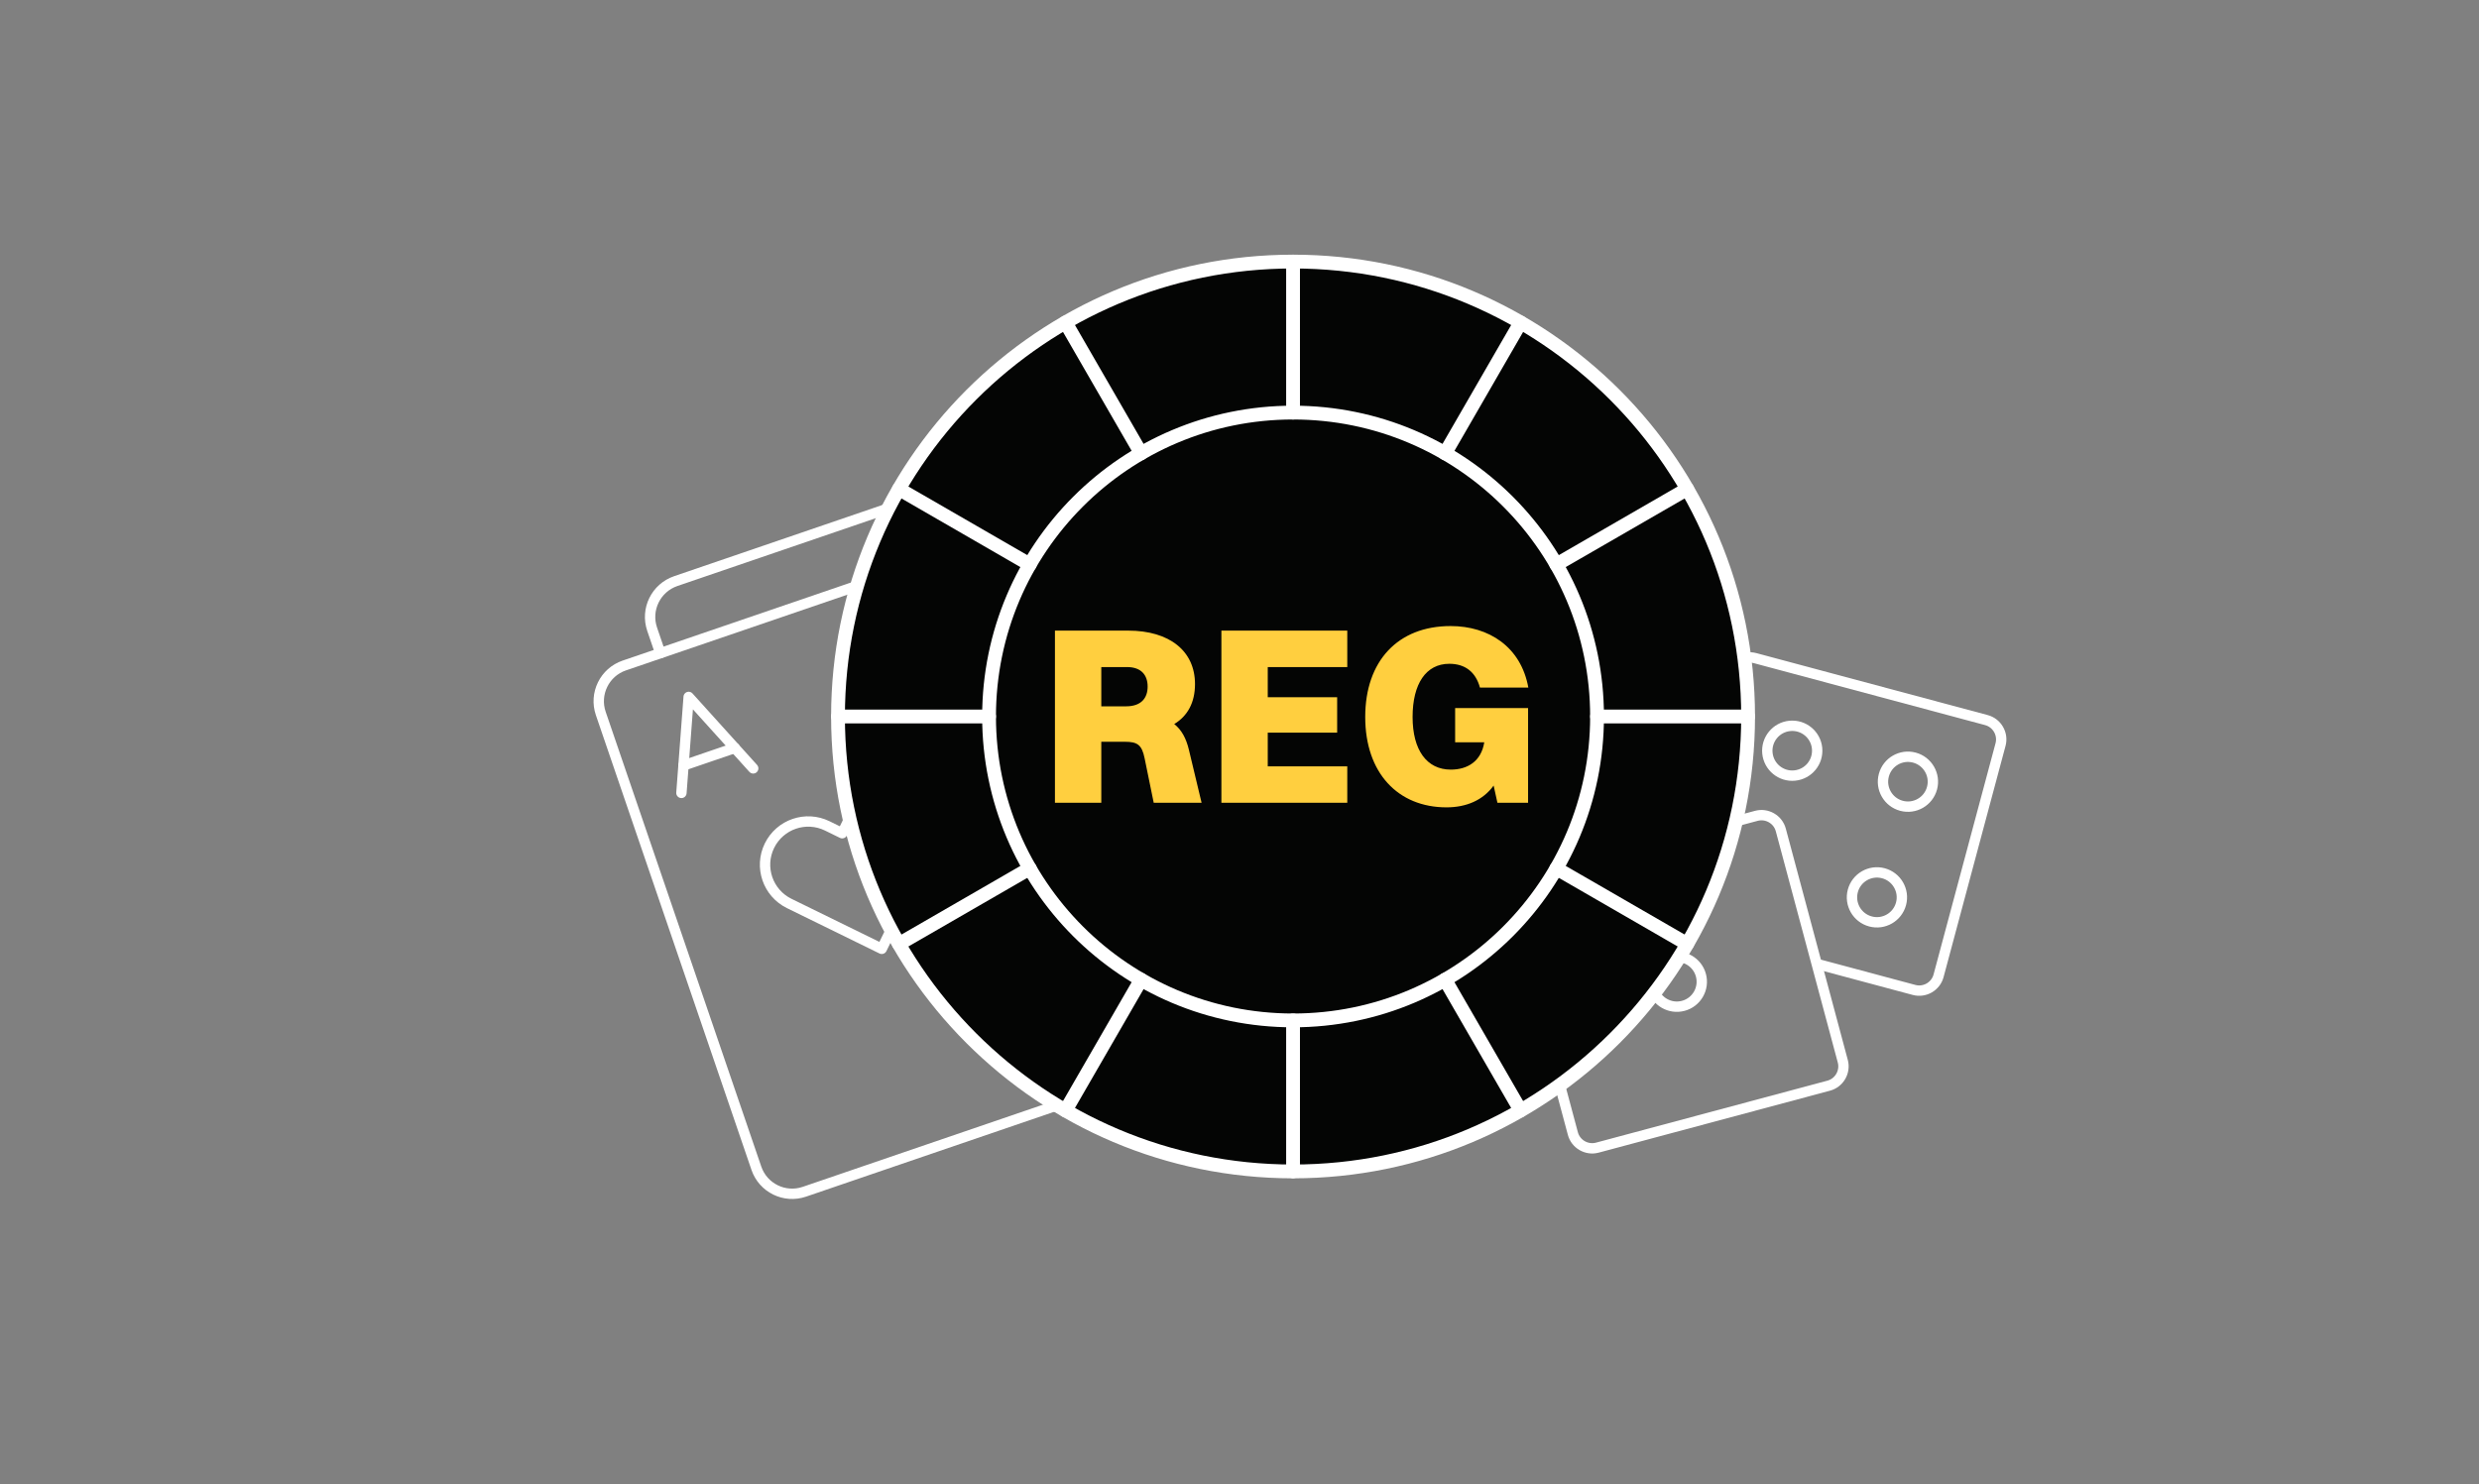 <?xml version="1.0" encoding="UTF-8"?>
<svg xmlns="http://www.w3.org/2000/svg" width="359" height="215" viewBox="0 0 359 215" fill="none">
  <rect x="0" y="0" width="359" height="215" fill="#808080" stroke="none"/>
  <g clip-path="url(#clip0_2421_12683)">
    <path d="M259.902 112.343C261.888 112.148 263.339 110.379 263.143 108.393C262.947 106.407 261.179 104.956 259.193 105.152C257.207 105.347 255.755 107.116 255.951 109.102C256.147 111.088 257.916 112.539 259.902 112.343Z" stroke="white" stroke-width="1.5" stroke-miterlimit="22.926" stroke-linecap="round" stroke-linejoin="round"></path>
    <path fill-rule="evenodd" clip-rule="evenodd" d="M277.235 109.746C279.162 110.262 280.306 112.244 279.79 114.171C279.273 116.099 277.292 117.242 275.364 116.726C273.437 116.21 272.293 114.228 272.81 112.301C273.326 110.373 275.307 109.229 277.235 109.746Z" stroke="white" stroke-width="1.5" stroke-miterlimit="22.926" stroke-linecap="round" stroke-linejoin="round"></path>
    <path fill-rule="evenodd" clip-rule="evenodd" d="M272.746 126.498C274.673 127.015 275.817 128.996 275.301 130.924C274.784 132.851 272.803 133.995 270.875 133.479C268.948 132.962 267.804 130.981 268.32 129.053C268.837 127.126 270.818 125.982 272.746 126.498Z" stroke="white" stroke-width="1.5" stroke-miterlimit="22.926" stroke-linecap="round" stroke-linejoin="round"></path>
    <path d="M263.392 139.703L277.194 143.402C278.729 143.813 280.323 142.893 280.734 141.358L289.712 107.852C290.123 106.316 289.203 104.723 287.668 104.312L254.162 95.334C252.627 94.922 251.034 95.842 250.622 97.378L244.393 120.627" stroke="white" stroke-width="1.5" stroke-miterlimit="22.926" stroke-linecap="round" stroke-linejoin="round"></path>
    <path fill-rule="evenodd" clip-rule="evenodd" d="M220.843 127.157L254.349 118.179C255.885 117.768 257.478 118.688 257.889 120.223L266.867 153.729C267.278 155.264 266.359 156.858 264.823 157.269L231.317 166.247C229.782 166.658 228.189 165.739 227.777 164.203L218.799 130.697C218.388 129.162 219.308 127.569 220.843 127.157Z" stroke="white" stroke-width="1.5" stroke-miterlimit="22.926" stroke-linecap="round" stroke-linejoin="round"></path>
    <path fill-rule="evenodd" clip-rule="evenodd" d="M241.898 138.723C243.825 138.206 245.807 139.35 246.323 141.278C246.84 143.205 245.696 145.187 243.768 145.703C241.84 146.22 239.859 145.076 239.343 143.148C238.826 141.221 239.97 139.239 241.898 138.723Z" stroke="white" stroke-width="1.5" stroke-miterlimit="22.926" stroke-linecap="round" stroke-linejoin="round"></path>
  </g>
  <g clip-path="url(#clip1_2421_12683)">
    <path d="M127.693 137.445L114.295 130.876C111.192 129.355 109.91 125.606 111.431 122.503C112.952 119.4 116.701 118.118 119.804 119.639L121.965 120.699L123.025 118.538C124.546 115.434 128.295 114.152 131.398 115.673C134.501 117.195 135.783 120.944 134.262 124.047L127.693 137.445Z" stroke="white" stroke-width="1.5" stroke-miterlimit="10" stroke-linecap="round" stroke-linejoin="round"></path>
    <path d="M158.107 158.397L116.483 172.635C113.625 173.612 110.514 172.088 109.536 169.229L87.002 103.349C86.024 100.49 87.549 97.38 90.408 96.402L132.032 82.165C134.89 81.187 138.001 82.712 138.979 85.571L161.513 151.45C162.491 154.309 160.966 157.419 158.107 158.397Z" stroke="white" stroke-width="1.5" stroke-miterlimit="10" stroke-linecap="round" stroke-linejoin="round"></path>
    <path d="M95.627 94.617L94.442 91.152C93.46 88.281 94.991 85.158 97.862 84.176L139.443 69.953C142.314 68.972 145.437 70.503 146.419 73.373L168.938 139.21C169.92 142.081 168.389 145.204 165.519 146.186L160.321 147.964" stroke="white" stroke-width="1.5" stroke-miterlimit="10" stroke-linecap="round" stroke-linejoin="round"></path>
    <path d="M98.681 114.86L99.73 100.955L109.076 111.305" stroke="white" stroke-width="1.5" stroke-miterlimit="10" stroke-linecap="round" stroke-linejoin="round"></path>
    <path d="M106.406 108.347L98.981 110.887" stroke="white" stroke-width="1.5" stroke-miterlimit="10" stroke-linecap="round" stroke-linejoin="round"></path>
    <path d="M139.439 143.495L148.785 153.845L149.835 139.939" stroke="white" stroke-width="1.5" stroke-miterlimit="10" stroke-linecap="round" stroke-linejoin="round"></path>
    <path d="M142.109 146.452L149.535 143.912" stroke="white" stroke-width="1.5" stroke-miterlimit="10" stroke-linecap="round" stroke-linejoin="round"></path>
  </g>
  <mask id="mask0_2421_12683" style="mask-type:luminance" maskUnits="userSpaceOnUse" x="117" y="33" width="141" height="141">
    <path d="M117.256 33.79H257.256V173.79H117.256V33.79Z" fill="white"></path>
  </mask>
  <g mask="url(#mask0_2421_12683)">
    <path d="M253.154 103.79C253.154 140.185 223.651 169.689 187.256 169.689C150.861 169.689 121.357 140.185 121.357 103.79C121.357 67.396 150.861 37.892 187.256 37.892C223.651 37.892 253.154 67.396 253.154 103.79Z" fill="#040504" stroke="white" stroke-width="2" stroke-miterlimit="10" stroke-linecap="round" stroke-linejoin="round"></path>
    <path d="M231.279 103.79C231.279 128.104 211.569 147.814 187.256 147.814C162.942 147.814 143.232 128.104 143.232 103.79C143.232 79.477 162.942 59.767 187.256 59.767C211.569 59.767 231.279 79.477 231.279 103.79Z" stroke="white" stroke-width="2" stroke-miterlimit="10" stroke-linecap="round" stroke-linejoin="round"></path>
    <path d="M231.279 103.79H253.154" stroke="white" stroke-width="2" stroke-miterlimit="10" stroke-linecap="round" stroke-linejoin="round"></path>
    <path d="M121.357 103.79H143.232" stroke="white" stroke-width="2" stroke-miterlimit="10" stroke-linecap="round" stroke-linejoin="round"></path>
    <path d="M225.381 81.779L244.325 70.841" stroke="white" stroke-width="2" stroke-miterlimit="10" stroke-linecap="round" stroke-linejoin="round"></path>
    <path d="M130.187 136.74L149.131 125.802" stroke="white" stroke-width="2" stroke-miterlimit="10" stroke-linecap="round" stroke-linejoin="round"></path>
    <path d="M209.268 65.665L220.205 46.721" stroke="white" stroke-width="2" stroke-miterlimit="10" stroke-linecap="round" stroke-linejoin="round"></path>
    <path d="M154.307 160.86L165.244 141.916" stroke="white" stroke-width="2" stroke-miterlimit="10" stroke-linecap="round" stroke-linejoin="round"></path>
    <path d="M187.256 59.767V37.892" stroke="white" stroke-width="2" stroke-miterlimit="10" stroke-linecap="round" stroke-linejoin="round"></path>
    <path d="M187.256 169.689V147.814" stroke="white" stroke-width="2" stroke-miterlimit="10" stroke-linecap="round" stroke-linejoin="round"></path>
    <path d="M165.244 65.665L154.307 46.721" stroke="white" stroke-width="2" stroke-miterlimit="10" stroke-linecap="round" stroke-linejoin="round"></path>
    <path d="M220.205 160.86L209.268 141.916" stroke="white" stroke-width="2" stroke-miterlimit="10" stroke-linecap="round" stroke-linejoin="round"></path>
    <path d="M149.131 81.779L130.187 70.841" stroke="white" stroke-width="2" stroke-miterlimit="10" stroke-linecap="round" stroke-linejoin="round"></path>
    <path d="M244.325 136.74L225.381 125.802" stroke="white" stroke-width="2" stroke-miterlimit="10" stroke-linecap="round" stroke-linejoin="round"></path>
  </g>
  <path d="M152.773 116.29V91.349H163.373C169.388 91.349 173.056 94.32 173.056 99.088C173.056 101.766 171.992 103.71 170.048 104.884C171.112 105.727 171.772 106.938 172.176 108.625L174.01 116.29H167.078L165.757 109.835C165.354 107.891 164.73 107.451 162.896 107.451H159.485V116.29H152.773ZM163.226 96.631H159.485V102.316H163.08C165.244 102.316 166.197 101.142 166.197 99.455C166.197 97.731 165.207 96.631 163.226 96.631ZM176.879 116.29V91.349H195.108V96.631H183.591V100.996H193.641V106.131H183.591V111.009H195.108V116.29H176.879ZM221.291 116.29H216.853L216.303 113.796C214.762 115.924 212.342 116.951 209.481 116.951C202.439 116.951 197.707 111.962 197.707 103.857C197.707 95.751 202.439 90.689 210.068 90.689C215.606 90.689 220.264 93.697 221.328 99.602H214.322C213.699 97.328 212.158 96.154 209.884 96.154C206.51 96.154 204.566 99.052 204.566 103.857C204.566 108.661 206.62 111.486 210.104 111.486C212.488 111.486 214.506 110.312 214.946 107.524H210.728V102.573H221.291V116.29Z" fill="#FFCF3F"></path>
  <defs>
    <clipPath id="clip0_2421_12683">
      <rect width="74" height="74" fill="white" transform="translate(217.256 93.79)"></rect>
    </clipPath>
    <clipPath id="clip1_2421_12683">
      <rect width="93.371" height="93.371" fill="white" transform="translate(68.691 92.227) rotate(-18.883)"></rect>
    </clipPath>
  </defs>
</svg>
